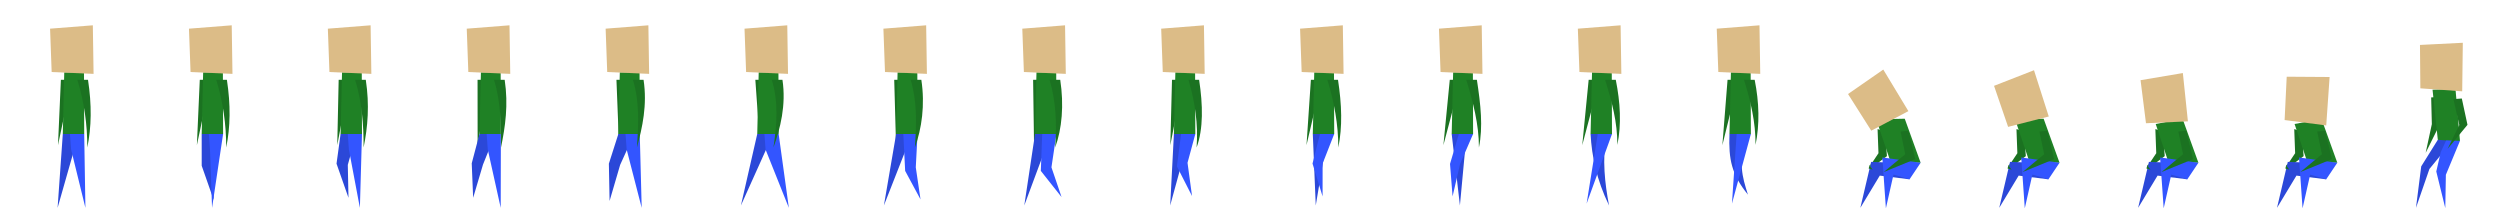 <?xml version="1.0" encoding="UTF-8" standalone="no"?>
<!-- Created with Inkscape (http://www.inkscape.org/) -->

<svg
   xmlns:dc="http://purl.org/dc/elements/1.1/"
   xmlns:cc="http://creativecommons.org/ns#"
   xmlns:rdf="http://www.w3.org/1999/02/22-rdf-syntax-ns#"
   xmlns:svg="http://www.w3.org/2000/svg"
   xmlns="http://www.w3.org/2000/svg"
   xmlns:sodipodi="http://sodipodi.sourceforge.net/DTD/sodipodi-0.dtd"
   xmlns:inkscape="http://www.inkscape.org/namespaces/inkscape"
   width="1800"
   height="150"
   viewBox="0 0 1800 150"
   version="1.1"
   id="svg5713"
   inkscape:version="0.91+devel r14527 custom"
   sodipodi:docname="boy.svg">
  <defs
     id="defs5707" />
  <sodipodi:namedview
     id="base"
     pagecolor="#ffffff"
     bordercolor="#666666"
     borderopacity="1.0"
     inkscape:pageopacity="0.0"
     inkscape:pageshadow="2"
     inkscape:zoom="0.49497474"
     inkscape:cx="842.61755"
     inkscape:cy="-33.84219"
     inkscape:document-units="px"
     inkscape:current-layer="layer1"
     showgrid="false"
     units="px"
     fit-margin-top="0"
     fit-margin-left="0"
     fit-margin-right="0"
     fit-margin-bottom="0"
     inkscape:window-width="1920"
     inkscape:window-height="1016"
     inkscape:window-x="0"
     inkscape:window-y="27"
     inkscape:window-maximized="1"
     inkscape:snap-global="false" />
  <g
     inkscape:label="Layer 1"
     inkscape:groupmode="layer"
     id="layer1"
     transform="translate(-667.243,-945.328)">
    <g
       id="g4855"
       transform="matrix(5.682,0,0,5.682,-2928.762,120.462)">
      <path
         sodipodi:nodetypes="cccccc"
         inkscape:connector-curvature="0"
         id="path4859"
         d="m 870.795,161.529 0.114,3.058 -0.98,1.467 -0.105,0.523 2.157,-1.619 -0.219,-3.139"
         style="fill:#1b7221;fill-opacity:1;fill-rule:evenodd;stroke:none;stroke-width:0.704px;stroke-linecap:butt;stroke-linejoin:miter;stroke-opacity:1" />
      <path
         sodipodi:nodetypes="cccccc"
         inkscape:connector-curvature="0"
         id="path4842"
         d="m 868.611,171.509 1.368,-5.824 3.082,0.111 1.784,2.1 -3.77,-0.472 z"
         style="fill:#2b48d8;fill-opacity:1;fill-rule:evenodd;stroke:none;stroke-width:0.529px;stroke-linecap:butt;stroke-linejoin:miter;stroke-opacity:1" />
      <path
         sodipodi:nodetypes="cccc"
         inkscape:connector-curvature="0"
         id="path4847"
         d="m 876.253,165.796 -2.014,-5.581 -3.62,0.074 1.84,5.448"
         style="fill:#1f8125;fill-opacity:1;fill-rule:evenodd;stroke:none;stroke-width:0.529px;stroke-linecap:butt;stroke-linejoin:miter;stroke-opacity:1" />
      <path
         sodipodi:nodetypes="cccccc"
         style="fill:#3355ff;fill-opacity:1;fill-rule:evenodd;stroke:none;stroke-width:0.529px;stroke-linecap:butt;stroke-linejoin:miter;stroke-opacity:1"
         d="m 871.85,171.569 -0.452,-6.442 4.854,0.669 -1.407,2.1 -2.031,-0.6 z"
         id="path4845"
         inkscape:connector-curvature="0" />
      <path
         sodipodi:nodetypes="ccccc"
         inkscape:connector-curvature="0"
         id="path4849"
         d="m 867.052,157.085 2.943,4.645 4.706,-2.475 -3.182,-5.268 z"
         style="fill:#dcbc87;fill-opacity:1;fill-rule:evenodd;stroke:none;stroke-width:0.563px;stroke-linecap:butt;stroke-linejoin:miter;stroke-opacity:1" />
      <path
         style="fill:#1b7221;fill-opacity:1;fill-rule:evenodd;stroke:none;stroke-width:0.704px;stroke-linecap:butt;stroke-linejoin:miter;stroke-opacity:1"
         d="m 873.706,161.838 0.597,2.877 -2.735,2.259 4.005,-1.639 -0.862,-3.595"
         id="path4857"
         inkscape:connector-curvature="0"
         sodipodi:nodetypes="ccccc" />
      <path
         style="fill:#1b7221;fill-opacity:1;fill-rule:evenodd;stroke:none;stroke-width:0.176px;stroke-linecap:butt;stroke-linejoin:miter;stroke-opacity:1"
         d="m 869.774,166.124 0.134,-0.131 -0.052,0.242 0.317,0.434 -0.507,-0.143 z"
         id="path6429"
         inkscape:connector-curvature="0"
         sodipodi:nodetypes="cccccc" />
    </g>
    <g
       transform="matrix(5.682,0,0,5.682,-2828.762,120.462)"
       id="g7658">
      <path
         style="fill:#1b7221;fill-opacity:1;fill-rule:evenodd;stroke:none;stroke-width:0.704px;stroke-linecap:butt;stroke-linejoin:miter;stroke-opacity:1"
         d="m 870.795,161.529 0.114,3.058 -0.98,1.467 -0.105,0.523 2.157,-1.619 -0.219,-3.139"
         id="path7644"
         inkscape:connector-curvature="0"
         sodipodi:nodetypes="cccccc" />
      <path
         style="fill:#2b48d8;fill-opacity:1;fill-rule:evenodd;stroke:none;stroke-width:0.529px;stroke-linecap:butt;stroke-linejoin:miter;stroke-opacity:1"
         d="m 868.611,171.509 1.368,-5.824 3.082,0.111 1.784,2.1 -3.77,-0.472 z"
         id="path7646"
         inkscape:connector-curvature="0"
         sodipodi:nodetypes="cccccc" />
      <path
         style="fill:#1f8125;fill-opacity:1;fill-rule:evenodd;stroke:none;stroke-width:0.529px;stroke-linecap:butt;stroke-linejoin:miter;stroke-opacity:1"
         d="m 876.253,165.796 -2.014,-5.581 -3.62,0.074 1.84,5.448"
         id="path7648"
         inkscape:connector-curvature="0"
         sodipodi:nodetypes="cccc" />
      <path
         inkscape:connector-curvature="0"
         id="path7650"
         d="m 871.85,171.569 -0.452,-6.442 4.854,0.669 -1.407,2.1 -2.031,-0.6 z"
         style="fill:#3355ff;fill-opacity:1;fill-rule:evenodd;stroke:none;stroke-width:0.529px;stroke-linecap:butt;stroke-linejoin:miter;stroke-opacity:1"
         sodipodi:nodetypes="cccccc" />
      <path
         style="fill:#dcbc87;fill-opacity:1;fill-rule:evenodd;stroke:none;stroke-width:0.563px;stroke-linecap:butt;stroke-linejoin:miter;stroke-opacity:1"
         d="m 867.953,156.048 1.784,5.201 5.152,-1.315 -1.872,-5.863 z"
         id="path7652"
         inkscape:connector-curvature="0"
         sodipodi:nodetypes="ccccc"
         inkscape:transform-center-x="2.7834837"
         inkscape:transform-center-y="-15.536959" />
      <path
         sodipodi:nodetypes="ccccc"
         inkscape:connector-curvature="0"
         id="path7654"
         d="m 873.706,161.838 0.597,2.877 -2.735,2.259 4.005,-1.639 -0.862,-3.595"
         style="fill:#1b7221;fill-opacity:1;fill-rule:evenodd;stroke:none;stroke-width:0.704px;stroke-linecap:butt;stroke-linejoin:miter;stroke-opacity:1" />
      <path
         sodipodi:nodetypes="cccccc"
         inkscape:connector-curvature="0"
         id="path7656"
         d="m 869.774,166.124 0.134,-0.131 -0.052,0.242 0.317,0.434 -0.507,-0.143 z"
         style="fill:#1b7221;fill-opacity:1;fill-rule:evenodd;stroke:none;stroke-width:0.176px;stroke-linecap:butt;stroke-linejoin:miter;stroke-opacity:1" />
    </g>
    <g
       id="g7674"
       transform="matrix(5.682,0,0,5.682,-2728.762,120.462)">
      <path
         sodipodi:nodetypes="cccccc"
         inkscape:connector-curvature="0"
         id="path7660"
         d="m 870.795,161.529 0.114,3.058 -0.98,1.467 -0.105,0.523 2.157,-1.619 -0.219,-3.139"
         style="fill:#1b7221;fill-opacity:1;fill-rule:evenodd;stroke:none;stroke-width:0.704px;stroke-linecap:butt;stroke-linejoin:miter;stroke-opacity:1" />
      <path
         style="fill:#1f8125;fill-opacity:1;fill-rule:evenodd;stroke:none;stroke-width:0.529px;stroke-linecap:butt;stroke-linejoin:miter;stroke-opacity:1"
         d="m 876.253,165.796 -2.014,-5.581 -3.4,0.671 1.62,4.851"
         id="path7680-8"
         inkscape:connector-curvature="0"
         sodipodi:nodetypes="cccc" />
      <path
         sodipodi:nodetypes="cccccc"
         inkscape:connector-curvature="0"
         id="path7662"
         d="m 868.611,171.509 1.368,-5.824 3.082,0.111 1.784,2.1 -3.77,-0.472 z"
         style="fill:#2b48d8;fill-opacity:1;fill-rule:evenodd;stroke:none;stroke-width:0.529px;stroke-linecap:butt;stroke-linejoin:miter;stroke-opacity:1" />
      <path
         sodipodi:nodetypes="cccccc"
         style="fill:#3355ff;fill-opacity:1;fill-rule:evenodd;stroke:none;stroke-width:0.529px;stroke-linecap:butt;stroke-linejoin:miter;stroke-opacity:1"
         d="m 871.85,171.569 -0.452,-6.442 4.854,0.669 -1.407,2.1 -2.031,-0.6 z"
         id="path7666"
         inkscape:connector-curvature="0" />
      <path
         inkscape:transform-center-y="-15.8295"
         inkscape:transform-center-x="-0.054224132"
         sodipodi:nodetypes="ccccc"
         inkscape:connector-curvature="0"
         id="path7668"
         d="m 868.92,155.333 0.688,5.455 5.312,-0.239 -0.64,-6.121 z"
         style="fill:#dcbc87;fill-opacity:1;fill-rule:evenodd;stroke:none;stroke-width:0.563px;stroke-linecap:butt;stroke-linejoin:miter;stroke-opacity:1" />
      <path
         style="fill:#1b7221;fill-opacity:1;fill-rule:evenodd;stroke:none;stroke-width:0.704px;stroke-linecap:butt;stroke-linejoin:miter;stroke-opacity:1"
         d="m 873.706,161.838 0.597,2.877 -2.735,2.259 4.005,-1.639 -0.862,-3.595"
         id="path7670"
         inkscape:connector-curvature="0"
         sodipodi:nodetypes="ccccc" />
      <path
         style="fill:#1b7221;fill-opacity:1;fill-rule:evenodd;stroke:none;stroke-width:0.176px;stroke-linecap:butt;stroke-linejoin:miter;stroke-opacity:1"
         d="m 869.774,166.124 0.134,-0.131 -0.052,0.242 0.317,0.434 -0.507,-0.143 z"
         id="path7672"
         inkscape:connector-curvature="0"
         sodipodi:nodetypes="cccccc" />
    </g>
    <g
       transform="matrix(5.682,0,0,5.682,-2628.762,120.462)"
       id="g7690">
      <path
         style="fill:#1b7221;fill-opacity:1;fill-rule:evenodd;stroke:none;stroke-width:0.704px;stroke-linecap:butt;stroke-linejoin:miter;stroke-opacity:1"
         d="m 870.795,161.529 0.114,3.058 -0.98,1.467 -0.105,0.523 2.157,-1.619 -0.219,-3.139"
         id="path7676"
         inkscape:connector-curvature="0"
         sodipodi:nodetypes="cccccc" />
      <path
         style="fill:#2b48d8;fill-opacity:1;fill-rule:evenodd;stroke:none;stroke-width:0.529px;stroke-linecap:butt;stroke-linejoin:miter;stroke-opacity:1"
         d="m 868.611,171.509 1.368,-5.824 3.082,0.111 1.784,2.1 -3.77,-0.472 z"
         id="path7678"
         inkscape:connector-curvature="0"
         sodipodi:nodetypes="cccccc" />
      <path
         style="fill:#1f8125;fill-opacity:1;fill-rule:evenodd;stroke:none;stroke-width:0.529px;stroke-linecap:butt;stroke-linejoin:miter;stroke-opacity:1"
         d="m 876.253,165.796 -2.014,-5.581 -3.4,0.671 1.62,4.851"
         id="path7680"
         inkscape:connector-curvature="0"
         sodipodi:nodetypes="cccc" />
      <path
         inkscape:connector-curvature="0"
         id="path7682"
         d="m 871.85,171.569 -0.452,-6.442 4.854,0.669 -1.407,2.1 -2.031,-0.6 z"
         style="fill:#3355ff;fill-opacity:1;fill-rule:evenodd;stroke:none;stroke-width:0.529px;stroke-linecap:butt;stroke-linejoin:miter;stroke-opacity:1"
         sodipodi:nodetypes="cccccc" />
      <path
         style="fill:#dcbc87;fill-opacity:1;fill-rule:evenodd;stroke:none;stroke-width:0.563px;stroke-linecap:butt;stroke-linejoin:miter;stroke-opacity:1"
         d="m 869.841,154.892 -0.266,5.492 5.273,0.684 0.429,-6.139 z"
         id="path7684"
         inkscape:connector-curvature="0"
         sodipodi:nodetypes="ccccc"
         inkscape:transform-center-x="-2.9268198"
         inkscape:transform-center-y="-13.718159" />
      <path
         sodipodi:nodetypes="ccccc"
         inkscape:connector-curvature="0"
         id="path7686"
         d="m 873.706,161.838 0.597,2.877 -2.735,2.259 4.005,-1.639 -0.862,-3.595"
         style="fill:#1b7221;fill-opacity:1;fill-rule:evenodd;stroke:none;stroke-width:0.704px;stroke-linecap:butt;stroke-linejoin:miter;stroke-opacity:1" />
      <path
         sodipodi:nodetypes="cccccc"
         inkscape:connector-curvature="0"
         id="path7688"
         d="m 869.774,166.124 0.134,-0.131 -0.052,0.242 0.317,0.434 -0.507,-0.143 z"
         style="fill:#1b7221;fill-opacity:1;fill-rule:evenodd;stroke:none;stroke-width:0.176px;stroke-linecap:butt;stroke-linejoin:miter;stroke-opacity:1" />
    </g>
    <g
       id="g7826"
       transform="translate(-399.999)">
      <path
         style="fill:#1b7221;fill-opacity:1;fill-rule:evenodd;stroke:none;stroke-width:1px;stroke-linecap:butt;stroke-linejoin:miter;stroke-opacity:1"
         d="m 1118.943,1002.776 h -7.857 l -2.09,47.072 z"
         id="path7828"
         inkscape:connector-curvature="0"
         sodipodi:nodetypes="cccc" />
      <path
         sodipodi:nodetypes="ccccc"
         inkscape:connector-curvature="0"
         id="path7805"
         d="m 1112.46,1041.797 1.049,-44.366 h 14.215 l 0.148,44.366 c -4.801,2.525 -9.938,2.525 -15.412,0 z"
         style="fill:#1f8125;fill-opacity:1;fill-rule:evenodd;stroke:none;stroke-width:0.914px;stroke-linecap:butt;stroke-linejoin:miter;stroke-opacity:1" />
      <path
         sodipodi:nodetypes="cccc"
         inkscape:connector-curvature="0"
         id="path7801"
         d="m 1108.706,1094.985 3.754,-53.188 h 11.401 z"
         style="fill:#2b48d8;fill-opacity:1;fill-rule:evenodd;stroke:none;stroke-width:0.914px;stroke-linecap:butt;stroke-linejoin:miter;stroke-opacity:1" />
      <path
         sodipodi:nodetypes="ccccc"
         style="fill:#3355ff;fill-opacity:1;fill-rule:evenodd;stroke:none;stroke-width:0.914px;stroke-linecap:butt;stroke-linejoin:miter;stroke-opacity:1"
         d="m 1128.741,1094.985 -0.87,-53.188 h -10.24 l 0.809,11.184 z"
         id="path7803"
         inkscape:connector-curvature="0" />
      <path
         inkscape:transform-center-y="-15.087864"
         inkscape:transform-center-x="-1.2907197"
         sodipodi:nodetypes="ccccc"
         inkscape:connector-curvature="0"
         id="path7684-3"
         d="m 1103.297,965.971 1.143,31.221 30.182,1.325 -0.537,-34.966 z"
         style="fill:#dcbc87;fill-opacity:1;fill-rule:evenodd;stroke:none;stroke-width:3.2px;stroke-linecap:butt;stroke-linejoin:miter;stroke-opacity:1" />
      <path
         inkscape:connector-curvature="0"
         id="path7830"
         d="m 1122.928,1002.776 h 7.679 c 2.762,18.146 2.538,33.852 -0.501,48.763 0.042,-16.521 -2.287,-32.91 -7.178,-48.763 z"
         style="fill:#1b7221;fill-opacity:1;fill-rule:evenodd;stroke:none;stroke-width:1px;stroke-linecap:butt;stroke-linejoin:miter;stroke-opacity:1"
         sodipodi:nodetypes="cccc" />
    </g>
    <g
       id="g7855"
       transform="translate(1300)">
      <path
         style="fill:#1b7221;fill-opacity:1;fill-rule:evenodd;stroke:none;stroke-width:1px;stroke-linecap:butt;stroke-linejoin:miter;stroke-opacity:1"
         d="m 1123.747,1015.038 -6.058,0.446 0.485,19.228 -4.457,20.662 10.357,-20.843 z"
         id="path7872"
         inkscape:connector-curvature="0" />
      <path
         sodipodi:nodetypes="cccccc"
         inkscape:connector-curvature="0"
         id="path7850"
         d="m 1138.427,1046.737 -3.243,-37.467 -16.512,0.631 3.8,36.067 6.372,2.541 z"
         style="fill:#1f8125;fill-opacity:1;fill-rule:evenodd;stroke:none;stroke-width:1px;stroke-linecap:butt;stroke-linejoin:miter;stroke-opacity:1" />
      <path
         sodipodi:nodetypes="cccccc"
         inkscape:connector-curvature="0"
         id="path7846"
         d="m 1106.742,1094.985 3.781,-29.866 11.949,-19.149 10.424,0.898 -16.472,20.128 z"
         style="fill:#2b48d8;fill-opacity:1;fill-rule:evenodd;stroke:none;stroke-width:1px;stroke-linecap:butt;stroke-linejoin:miter;stroke-opacity:1" />
      <path
         sodipodi:nodetypes="ccccccc"
         inkscape:connector-curvature="0"
         id="path7848"
         d="m 1138.427,1046.737 -10.157,24.424 -0.418,24.011 -6.488,-26.372 3.226,-13.954 3.869,-8.41 z"
         style="fill:#3355ff;fill-opacity:1;fill-rule:evenodd;stroke:none;stroke-width:1px;stroke-linecap:butt;stroke-linejoin:miter;stroke-opacity:1" />
      <path
         style="fill:#dcbc87;fill-opacity:1;fill-rule:evenodd;stroke:none;stroke-width:3.2px;stroke-linecap:butt;stroke-linejoin:miter;stroke-opacity:1"
         d="m 1109.627,977.68 0.269,31.241 30.133,2.169 0.442,-34.967 z"
         id="path7684-36"
         inkscape:connector-curvature="0"
         sodipodi:nodetypes="ccccc"
         inkscape:transform-center-x="-1.8996697"
         inkscape:transform-center-y="-14.614874" />
      <path
         inkscape:connector-curvature="0"
         id="path7874"
         d="m 1139.751,1016.25 -6.058,0.446 4.235,18.692 -8.385,17.09 14.286,-17.271 z"
         style="fill:#1b7221;fill-opacity:1;fill-rule:evenodd;stroke:none;stroke-width:1px;stroke-linecap:butt;stroke-linejoin:miter;stroke-opacity:1"
         sodipodi:nodetypes="cccccc" />
    </g>
    <g
       transform="translate(-299.999)"
       id="g7888">
      <path
         style="fill:#1b7221;fill-opacity:1;fill-rule:evenodd;stroke:none;stroke-width:1px;stroke-linecap:butt;stroke-linejoin:miter;stroke-opacity:1"
         d="m 1118.942,1002.776 h -7.857 l -2.09,47.072 z"
         id="path7828-0"
         inkscape:connector-curvature="0"
         sodipodi:nodetypes="cccc" />
      <path
         style="fill:#1f8125;fill-opacity:1;fill-rule:evenodd;stroke:none;stroke-width:0.914px;stroke-linecap:butt;stroke-linejoin:miter;stroke-opacity:1"
         d="m 1112.46,1041.797 1.049,-44.366 h 14.215 l 0.148,44.366 c -4.692,1.781 -9.403,3.485 -15.412,0 z"
         id="path7882"
         inkscape:connector-curvature="0"
         sodipodi:nodetypes="ccccc" />
      <path
         style="fill:#2b48d8;fill-opacity:1;fill-rule:evenodd;stroke:none;stroke-width:0.914px;stroke-linecap:butt;stroke-linejoin:miter;stroke-opacity:1"
         d="m 1121.086,1089.251 -8.614,-24.575 -0.012,-22.879 h 11.401 l -3.273,23.75 z"
         id="path7876"
         inkscape:connector-curvature="0"
         sodipodi:nodetypes="cccccc" />
      <path
         inkscape:connector-curvature="0"
         id="path7878"
         d="m 1119.922,1094.985 7.949,-53.188 h -10.24 l 0.809,11.184 z"
         style="fill:#3355ff;fill-opacity:1;fill-rule:evenodd;stroke:none;stroke-width:0.914px;stroke-linecap:butt;stroke-linejoin:miter;stroke-opacity:1"
         sodipodi:nodetypes="ccccc" />
      <path
         style="fill:#dcbc87;fill-opacity:1;fill-rule:evenodd;stroke:none;stroke-width:3.2px;stroke-linecap:butt;stroke-linejoin:miter;stroke-opacity:1"
         d="m 1103.297,965.971 1.143,31.221 30.182,1.325 -0.537,-34.966 z"
         id="path7884"
         inkscape:connector-curvature="0"
         sodipodi:nodetypes="ccccc"
         inkscape:transform-center-x="-1.2907197"
         inkscape:transform-center-y="-15.087864" />
      <path
         inkscape:connector-curvature="0"
         id="path7830-2"
         d="m 1122.928,1002.776 h 7.679 c 2.762,18.146 2.538,33.852 -0.501,48.763 0.042,-16.521 -2.287,-32.91 -7.178,-48.763 z"
         style="fill:#1b7221;fill-opacity:1;fill-rule:evenodd;stroke:none;stroke-width:1px;stroke-linecap:butt;stroke-linejoin:miter;stroke-opacity:1"
         sodipodi:nodetypes="cccc" />
    </g>
    <g
       id="g7902"
       transform="translate(100)">
      <path
         style="fill:#1b7221;fill-opacity:1;fill-rule:evenodd;stroke:none;stroke-width:1px;stroke-linecap:butt;stroke-linejoin:miter;stroke-opacity:1"
         d="m 1118.943,1002.776 h -7.857 l 3.353,47.072 z"
         id="path7894"
         inkscape:connector-curvature="0"
         sodipodi:nodetypes="cccc" />
      <path
         sodipodi:nodetypes="ccccc"
         inkscape:connector-curvature="0"
         id="path7896"
         d="m 1112.46,1041.797 1.049,-44.366 h 14.215 l 0.148,44.366 c -4.969,1.091 -9.801,3.076 -15.412,0 z"
         style="fill:#1f8125;fill-opacity:1;fill-rule:evenodd;stroke:none;stroke-width:0.914px;stroke-linecap:butt;stroke-linejoin:miter;stroke-opacity:1" />
      <path
         sodipodi:nodetypes="cccc"
         inkscape:connector-curvature="0"
         id="path7890"
         d="m 1100.7,1093.283 11.76,-51.486 h 11.401 z"
         style="fill:#2b48d8;fill-opacity:1;fill-rule:evenodd;stroke:none;stroke-width:0.914px;stroke-linecap:butt;stroke-linejoin:miter;stroke-opacity:1" />
      <path
         sodipodi:nodetypes="ccccc"
         style="fill:#3355ff;fill-opacity:1;fill-rule:evenodd;stroke:none;stroke-width:0.914px;stroke-linecap:butt;stroke-linejoin:miter;stroke-opacity:1"
         d="m 1135.221,1094.985 -7.349,-53.188 h -10.24 l 0.809,11.184 z"
         id="path7892"
         inkscape:connector-curvature="0" />
      <path
         inkscape:transform-center-y="-15.087864"
         inkscape:transform-center-x="-1.2907197"
         sodipodi:nodetypes="ccccc"
         inkscape:connector-curvature="0"
         id="path7898"
         d="m 1103.297,965.971 1.143,31.221 30.182,1.325 -0.537,-34.966 z"
         style="fill:#dcbc87;fill-opacity:1;fill-rule:evenodd;stroke:none;stroke-width:3.2px;stroke-linecap:butt;stroke-linejoin:miter;stroke-opacity:1" />
      <path
         inkscape:connector-curvature="0"
         id="path7900"
         d="m 1122.928,1002.776 h 7.679 c 2.762,18.146 -1.565,35.241 -6.498,48.763 2.49,-16.332 3.71,-32.91 -1.181,-48.763 z"
         style="fill:#1b7221;fill-opacity:1;fill-rule:evenodd;stroke:none;stroke-width:1px;stroke-linecap:butt;stroke-linejoin:miter;stroke-opacity:1"
         sodipodi:nodetypes="cccc" />
    </g>
    <g
       transform="translate(499.999)"
       id="g7916">
      <path
         style="fill:#1b7221;fill-opacity:1;fill-rule:evenodd;stroke:none;stroke-width:1px;stroke-linecap:butt;stroke-linejoin:miter;stroke-opacity:1"
         d="m 1118.942,1002.776 h -7.857 l -3.162,47.072 z"
         id="path7828-3"
         inkscape:connector-curvature="0"
         sodipodi:nodetypes="cccc" />
      <path
         style="fill:#1f8125;fill-opacity:1;fill-rule:evenodd;stroke:none;stroke-width:0.914px;stroke-linecap:butt;stroke-linejoin:miter;stroke-opacity:1"
         d="m 1112.46,1041.797 1.049,-44.366 h 14.215 l 0.148,44.366 c -5.095,2.239 -10.213,3.216 -15.412,0 z"
         id="path7910"
         inkscape:connector-curvature="0"
         sodipodi:nodetypes="ccccc" />
      <path
         style="fill:#2b48d8;fill-opacity:1;fill-rule:evenodd;stroke:none;stroke-width:0.914px;stroke-linecap:butt;stroke-linejoin:miter;stroke-opacity:1"
         d="m 1114.59,1093.283 -2.13,-51.486 h 10.723 z"
         id="path7906"
         inkscape:connector-curvature="0"
         sodipodi:nodetypes="cccc" />
      <path
         inkscape:connector-curvature="0"
         id="path7908"
         d="m 1119.501,1086.746 0.028,-23.653 8.342,-21.296 h -10.24 l -5.365,21.296 z"
         style="fill:#3355ff;fill-opacity:1;fill-rule:evenodd;stroke:none;stroke-width:0.914px;stroke-linecap:butt;stroke-linejoin:miter;stroke-opacity:1"
         sodipodi:nodetypes="cccccc" />
      <path
         style="fill:#dcbc87;fill-opacity:1;fill-rule:evenodd;stroke:none;stroke-width:3.2px;stroke-linecap:butt;stroke-linejoin:miter;stroke-opacity:1"
         d="m 1103.297,965.971 1.143,31.221 30.182,1.325 -0.537,-34.966 z"
         id="path7912"
         inkscape:connector-curvature="0"
         sodipodi:nodetypes="ccccc"
         inkscape:transform-center-x="-1.2907197"
         inkscape:transform-center-y="-15.087864" />
      <path
         inkscape:connector-curvature="0"
         id="path7830-5"
         d="m 1122.928,1002.776 h 7.679 c 2.762,18.146 3.253,33.852 0.213,48.763 0.042,-16.521 -3.002,-32.91 -7.892,-48.763 z"
         style="fill:#1b7221;fill-opacity:1;fill-rule:evenodd;stroke:none;stroke-width:1px;stroke-linecap:butt;stroke-linejoin:miter;stroke-opacity:1"
         sodipodi:nodetypes="cccc" />
    </g>
    <g
       id="g7974"
       transform="translate(699.998)">
      <path
         sodipodi:nodetypes="cccc"
         inkscape:connector-curvature="0"
         id="path7962"
         d="m 1118.942,1002.776 h -7.857 l -4.616,47.072 z"
         style="fill:#1b7221;fill-opacity:1;fill-rule:evenodd;stroke:none;stroke-width:1px;stroke-linecap:butt;stroke-linejoin:miter;stroke-opacity:1" />
      <path
         sodipodi:nodetypes="ccccc"
         inkscape:connector-curvature="0"
         id="path7968"
         d="m 1112.46,1041.797 1.049,-44.366 h 14.215 l 0.148,44.366 c -5.4,2.166 -10.556,2.319 -15.412,0 z"
         style="fill:#1f8125;fill-opacity:1;fill-rule:evenodd;stroke:none;stroke-width:0.914px;stroke-linecap:butt;stroke-linejoin:miter;stroke-opacity:1" />
      <path
         sodipodi:nodetypes="cccc"
         inkscape:connector-curvature="0"
         id="path7964"
         d="m 1125.75,1093.283 c -8.921,-18.483 -12.442,-35.377 -13.29,-51.486 h 11.401 c -3.105,18.886 -1.133,35.428 1.889,51.486 z"
         style="fill:#2b48d8;fill-opacity:1;fill-rule:evenodd;stroke:none;stroke-width:0.914px;stroke-linecap:butt;stroke-linejoin:miter;stroke-opacity:1" />
      <path
         sodipodi:nodetypes="cccc"
         style="fill:#3355ff;fill-opacity:1;fill-rule:evenodd;stroke:none;stroke-width:0.914px;stroke-linecap:butt;stroke-linejoin:miter;stroke-opacity:1"
         d="m 1109.607,1091.93 18.265,-50.133 h -10.24 z"
         id="path7966"
         inkscape:connector-curvature="0" />
      <path
         inkscape:transform-center-y="-15.087864"
         inkscape:transform-center-x="-1.2907197"
         sodipodi:nodetypes="ccccc"
         inkscape:connector-curvature="0"
         id="path7970"
         d="m 1103.297,965.971 1.143,31.221 30.182,1.325 -0.537,-34.966 z"
         style="fill:#dcbc87;fill-opacity:1;fill-rule:evenodd;stroke:none;stroke-width:3.2px;stroke-linecap:butt;stroke-linejoin:miter;stroke-opacity:1" />
      <path
         sodipodi:nodetypes="cccc"
         style="fill:#1b7221;fill-opacity:1;fill-rule:evenodd;stroke:none;stroke-width:1px;stroke-linecap:butt;stroke-linejoin:miter;stroke-opacity:1"
         d="m 1122.928,1002.776 h 7.679 c 3.267,16.378 4.177,31.961 1.137,46.872 0.042,-16.521 -3.926,-31.019 -8.816,-46.872 z"
         id="path7972"
         inkscape:connector-curvature="0" />
    </g>
    <g
       id="g7988"
       transform="translate(-99.999)">
      <path
         sodipodi:nodetypes="cccc"
         inkscape:connector-curvature="0"
         id="path7976"
         d="m 1118.942,1002.776 h -7.857 l 0.053,47.072 z"
         style="fill:#1b7221;fill-opacity:1;fill-rule:evenodd;stroke:none;stroke-width:1px;stroke-linecap:butt;stroke-linejoin:miter;stroke-opacity:1" />
      <path
         sodipodi:nodetypes="ccccc"
         inkscape:connector-curvature="0"
         id="path7982"
         d="m 1112.46,1041.797 1.049,-44.366 h 14.215 l 0.148,44.366 c -5.137,2.489 -10.274,3.215 -15.412,0 z"
         style="fill:#1f8125;fill-opacity:1;fill-rule:evenodd;stroke:none;stroke-width:0.914px;stroke-linecap:butt;stroke-linejoin:miter;stroke-opacity:1" />
      <path
         sodipodi:nodetypes="cccccc"
         inkscape:connector-curvature="0"
         id="path7978"
         d="m 1107.909,1087.752 -1.021,-24.828 5.572,-21.127 h 11.401 l -8.857,21.999 z"
         style="fill:#2b48d8;fill-opacity:1;fill-rule:evenodd;stroke:none;stroke-width:0.914px;stroke-linecap:butt;stroke-linejoin:miter;stroke-opacity:1" />
      <path
         sodipodi:nodetypes="ccccc"
         style="fill:#3355ff;fill-opacity:1;fill-rule:evenodd;stroke:none;stroke-width:0.914px;stroke-linecap:butt;stroke-linejoin:miter;stroke-opacity:1"
         d="m 1127.753,1094.985 0.119,-53.188 h -10.24 l 0.809,11.184 z"
         id="path7980"
         inkscape:connector-curvature="0" />
      <path
         inkscape:transform-center-y="-15.087864"
         inkscape:transform-center-x="-1.2907197"
         sodipodi:nodetypes="ccccc"
         inkscape:connector-curvature="0"
         id="path7984"
         d="m 1103.297,965.971 1.143,31.221 30.182,1.325 -0.537,-34.966 z"
         style="fill:#dcbc87;fill-opacity:1;fill-rule:evenodd;stroke:none;stroke-width:3.2px;stroke-linecap:butt;stroke-linejoin:miter;stroke-opacity:1" />
      <path
         sodipodi:nodetypes="cccc"
         style="fill:#1b7221;fill-opacity:1;fill-rule:evenodd;stroke:none;stroke-width:1px;stroke-linecap:butt;stroke-linejoin:miter;stroke-opacity:1"
         d="m 1122.928,1002.776 h 7.679 c 2.762,18.146 0.396,33.852 -2.644,48.763 0.042,-16.521 -0.144,-32.91 -5.035,-48.763 z"
         id="path7986"
         inkscape:connector-curvature="0" />
    </g>
    <g
       transform="translate(300)"
       id="g8002">
      <path
         sodipodi:nodetypes="cccc"
         inkscape:connector-curvature="0"
         id="path7990"
         d="m 1118.943,1002.776 h -7.857 l 0.674,47.072 z"
         style="fill:#1b7221;fill-opacity:1;fill-rule:evenodd;stroke:none;stroke-width:1px;stroke-linecap:butt;stroke-linejoin:miter;stroke-opacity:1" />
      <path
         style="fill:#1f8125;fill-opacity:1;fill-rule:evenodd;stroke:none;stroke-width:0.914px;stroke-linecap:butt;stroke-linejoin:miter;stroke-opacity:1"
         d="m 1112.46,1041.797 1.049,-44.366 h 14.215 l 0.148,44.366 c -4.467,2.513 -9.598,2.537 -15.412,0 z"
         id="path7996"
         inkscape:connector-curvature="0"
         sodipodi:nodetypes="ccccc" />
      <path
         style="fill:#2b48d8;fill-opacity:1;fill-rule:evenodd;stroke:none;stroke-width:0.914px;stroke-linecap:butt;stroke-linejoin:miter;stroke-opacity:1"
         d="m 1104.725,1093.283 7.735,-51.486 h 11.401 z"
         id="path7992"
         inkscape:connector-curvature="0"
         sodipodi:nodetypes="cccc" />
      <path
         inkscape:connector-curvature="0"
         id="path7994"
         d="m 1131.567,1087.228 -7.282,-21.422 3.587,-24.009 h -10.24 l -1,26.578 z"
         style="fill:#3355ff;fill-opacity:1;fill-rule:evenodd;stroke:none;stroke-width:0.914px;stroke-linecap:butt;stroke-linejoin:miter;stroke-opacity:1"
         sodipodi:nodetypes="cccccc" />
      <path
         style="fill:#dcbc87;fill-opacity:1;fill-rule:evenodd;stroke:none;stroke-width:3.2px;stroke-linecap:butt;stroke-linejoin:miter;stroke-opacity:1"
         d="m 1103.297,965.971 1.143,31.221 30.182,1.325 -0.537,-34.966 z"
         id="path7998"
         inkscape:connector-curvature="0"
         sodipodi:nodetypes="ccccc"
         inkscape:transform-center-x="-1.2907197"
         inkscape:transform-center-y="-15.087864" />
      <path
         sodipodi:nodetypes="cccc"
         style="fill:#1b7221;fill-opacity:1;fill-rule:evenodd;stroke:none;stroke-width:1px;stroke-linecap:butt;stroke-linejoin:miter;stroke-opacity:1"
         d="m 1122.928,1002.776 h 7.679 c 2.762,18.146 1.292,35.241 -3.641,48.763 1.236,-16.924 0.631,-33.023 -4.038,-48.763 z"
         id="path8000"
         inkscape:connector-curvature="0" />
    </g>
    <g
       id="g8016"
       transform="translate(-199.999)">
      <path
         sodipodi:nodetypes="cccc"
         inkscape:connector-curvature="0"
         id="path8004"
         d="m 1118.942,1002.776 h -7.857 l -1.019,47.072 z"
         style="fill:#1b7221;fill-opacity:1;fill-rule:evenodd;stroke:none;stroke-width:1px;stroke-linecap:butt;stroke-linejoin:miter;stroke-opacity:1" />
      <path
         sodipodi:nodetypes="ccccc"
         inkscape:connector-curvature="0"
         id="path8006"
         d="m 1112.46,1041.797 1.049,-44.366 h 14.215 l 0.148,44.366 c -4.692,1.781 -9.403,3.485 -15.412,0 z"
         style="fill:#1f8125;fill-opacity:1;fill-rule:evenodd;stroke:none;stroke-width:0.914px;stroke-linecap:butt;stroke-linejoin:miter;stroke-opacity:1" />
      <path
         sodipodi:nodetypes="cccccc"
         inkscape:connector-curvature="0"
         id="path8008"
         d="m 1118.154,1087.752 -8.614,-24.575 2.921,-21.38 h 11.401 l -6.205,22.251 z"
         style="fill:#2b48d8;fill-opacity:1;fill-rule:evenodd;stroke:none;stroke-width:0.914px;stroke-linecap:butt;stroke-linejoin:miter;stroke-opacity:1" />
      <path
         sodipodi:nodetypes="ccccc"
         style="fill:#3355ff;fill-opacity:1;fill-rule:evenodd;stroke:none;stroke-width:0.914px;stroke-linecap:butt;stroke-linejoin:miter;stroke-opacity:1"
         d="m 1126.364,1094.985 1.508,-53.188 h -10.24 l 0.809,11.184 z"
         id="path8010"
         inkscape:connector-curvature="0" />
      <path
         inkscape:transform-center-y="-15.087864"
         inkscape:transform-center-x="-1.2907197"
         sodipodi:nodetypes="ccccc"
         inkscape:connector-curvature="0"
         id="path8012"
         d="m 1103.297,965.971 1.143,31.221 30.182,1.325 -0.537,-34.966 z"
         style="fill:#dcbc87;fill-opacity:1;fill-rule:evenodd;stroke:none;stroke-width:3.2px;stroke-linecap:butt;stroke-linejoin:miter;stroke-opacity:1" />
      <path
         sodipodi:nodetypes="cccc"
         style="fill:#1b7221;fill-opacity:1;fill-rule:evenodd;stroke:none;stroke-width:1px;stroke-linecap:butt;stroke-linejoin:miter;stroke-opacity:1"
         d="m 1122.928,1002.776 h 7.679 c 2.762,18.146 1.467,33.852 -1.572,48.763 0.042,-16.521 -1.216,-32.91 -6.106,-48.763 z"
         id="path8014"
         inkscape:connector-curvature="0" />
    </g>
    <g
       transform="translate(9.7e-4)"
       id="g8030">
      <path
         style="fill:#1b7221;fill-opacity:1;fill-rule:evenodd;stroke:none;stroke-width:1px;stroke-linecap:butt;stroke-linejoin:miter;stroke-opacity:1"
         d="m 1118.942,1002.776 h -7.857 l 1.839,46.715 z"
         id="path8018"
         inkscape:connector-curvature="0"
         sodipodi:nodetypes="cccc" />
      <path
         style="fill:#1f8125;fill-opacity:1;fill-rule:evenodd;stroke:none;stroke-width:0.914px;stroke-linecap:butt;stroke-linejoin:miter;stroke-opacity:1"
         d="m 1112.46,1041.797 1.049,-44.366 h 14.215 l 0.148,44.366 c -5.137,2.489 -10.274,3.215 -15.412,0 z"
         id="path8020"
         inkscape:connector-curvature="0"
         sodipodi:nodetypes="ccccc" />
      <path
         style="fill:#2b48d8;fill-opacity:1;fill-rule:evenodd;stroke:none;stroke-width:0.914px;stroke-linecap:butt;stroke-linejoin:miter;stroke-opacity:1"
         d="m 1106.141,1090.025 -0.516,-26.848 6.835,-21.38 h 11.401 l -10.119,22.251 z"
         id="path8022"
         inkscape:connector-curvature="0"
         sodipodi:nodetypes="cccccc" />
      <path
         inkscape:connector-curvature="0"
         id="path8024"
         d="m 1129.268,1094.985 -1.397,-53.188 h -10.24 l 0.809,11.184 z"
         style="fill:#3355ff;fill-opacity:1;fill-rule:evenodd;stroke:none;stroke-width:0.914px;stroke-linecap:butt;stroke-linejoin:miter;stroke-opacity:1"
         sodipodi:nodetypes="ccccc" />
      <path
         style="fill:#dcbc87;fill-opacity:1;fill-rule:evenodd;stroke:none;stroke-width:3.2px;stroke-linecap:butt;stroke-linejoin:miter;stroke-opacity:1"
         d="m 1103.297,965.971 1.143,31.221 30.182,1.325 -0.537,-34.966 z"
         id="path8026"
         inkscape:connector-curvature="0"
         sodipodi:nodetypes="ccccc"
         inkscape:transform-center-x="-1.2907197"
         inkscape:transform-center-y="-15.087864" />
      <path
         inkscape:connector-curvature="0"
         id="path8028"
         d="m 1122.928,1002.776 h 7.679 c 2.762,18.146 -0.855,34.388 -4.787,48.763 1.13,-16.483 1.998,-32.91 -2.892,-48.763 z"
         style="fill:#1b7221;fill-opacity:1;fill-rule:evenodd;stroke:none;stroke-width:1px;stroke-linecap:butt;stroke-linejoin:miter;stroke-opacity:1"
         sodipodi:nodetypes="cccc" />
    </g>
    <g
       id="g8044"
       transform="translate(200)">
      <path
         style="fill:#1b7221;fill-opacity:1;fill-rule:evenodd;stroke:none;stroke-width:1px;stroke-linecap:butt;stroke-linejoin:miter;stroke-opacity:1"
         d="m 1118.943,1002.776 h -7.857 l 1.306,47.072 z"
         id="path8032"
         inkscape:connector-curvature="0"
         sodipodi:nodetypes="cccc" />
      <path
         sodipodi:nodetypes="ccccc"
         inkscape:connector-curvature="0"
         id="path8034"
         d="m 1112.46,1041.797 1.049,-44.366 h 14.215 l 0.148,44.366 c -4.467,2.513 -9.598,2.537 -15.412,0 z"
         style="fill:#1f8125;fill-opacity:1;fill-rule:evenodd;stroke:none;stroke-width:0.914px;stroke-linecap:butt;stroke-linejoin:miter;stroke-opacity:1" />
      <path
         sodipodi:nodetypes="cccc"
         inkscape:connector-curvature="0"
         id="path8036"
         d="m 1103.654,1093.283 8.806,-51.486 h 11.401 z"
         style="fill:#2b48d8;fill-opacity:1;fill-rule:evenodd;stroke:none;stroke-width:0.914px;stroke-linecap:butt;stroke-linejoin:miter;stroke-opacity:1" />
      <path
         sodipodi:nodetypes="cccccc"
         style="fill:#3355ff;fill-opacity:1;fill-rule:evenodd;stroke:none;stroke-width:0.914px;stroke-linecap:butt;stroke-linejoin:miter;stroke-opacity:1"
         d="m 1130.014,1088.898 -3.407,-23.092 1.266,-24.009 h -10.24 l 1.322,26.578 z"
         id="path8038"
         inkscape:connector-curvature="0" />
      <path
         inkscape:transform-center-y="-15.087864"
         inkscape:transform-center-x="-1.2907197"
         sodipodi:nodetypes="ccccc"
         inkscape:connector-curvature="0"
         id="path8040"
         d="m 1103.297,965.971 1.143,31.221 30.182,1.325 -0.537,-34.966 z"
         style="fill:#dcbc87;fill-opacity:1;fill-rule:evenodd;stroke:none;stroke-width:3.2px;stroke-linecap:butt;stroke-linejoin:miter;stroke-opacity:1" />
      <path
         inkscape:connector-curvature="0"
         id="path8042"
         d="m 1122.928,1002.776 h 7.679 c 2.762,18.146 0.282,35.241 -4.651,48.763 1.236,-16.924 1.641,-33.023 -3.027,-48.763 z"
         style="fill:#1b7221;fill-opacity:1;fill-rule:evenodd;stroke:none;stroke-width:1px;stroke-linecap:butt;stroke-linejoin:miter;stroke-opacity:1"
         sodipodi:nodetypes="cccc" />
    </g>
    <g
       id="g8058"
       transform="translate(400)">
      <path
         style="fill:#1b7221;fill-opacity:1;fill-rule:evenodd;stroke:none;stroke-width:1px;stroke-linecap:butt;stroke-linejoin:miter;stroke-opacity:1"
         d="m 1118.943,1002.776 h -7.857 l -1.207,47.072 z"
         id="path8046"
         inkscape:connector-curvature="0"
         sodipodi:nodetypes="cccc" />
      <path
         sodipodi:nodetypes="ccccc"
         inkscape:connector-curvature="0"
         id="path8048"
         d="m 1112.46,1041.797 1.049,-44.366 h 14.215 l 0.148,44.366 c -4.467,2.513 -9.598,2.537 -15.412,0 z"
         style="fill:#1f8125;fill-opacity:1;fill-rule:evenodd;stroke:none;stroke-width:0.914px;stroke-linecap:butt;stroke-linejoin:miter;stroke-opacity:1" />
      <path
         sodipodi:nodetypes="cccc"
         inkscape:connector-curvature="0"
         id="path8050"
         d="m 1109.776,1093.283 2.684,-51.486 h 11.401 z"
         style="fill:#2b48d8;fill-opacity:1;fill-rule:evenodd;stroke:none;stroke-width:0.914px;stroke-linecap:butt;stroke-linejoin:miter;stroke-opacity:1" />
      <path
         sodipodi:nodetypes="cccccc"
         style="fill:#3355ff;fill-opacity:1;fill-rule:evenodd;stroke:none;stroke-width:0.914px;stroke-linecap:butt;stroke-linejoin:miter;stroke-opacity:1"
         d="m 1125.506,1086.47 -3.242,-23.947 5.607,-20.726 h -10.24 l -3.02,23.295 z"
         id="path8052"
         inkscape:connector-curvature="0" />
      <path
         inkscape:transform-center-y="-15.087864"
         inkscape:transform-center-x="-1.2907197"
         sodipodi:nodetypes="ccccc"
         inkscape:connector-curvature="0"
         id="path8054"
         d="m 1103.297,965.971 1.143,31.221 30.182,1.325 -0.537,-34.966 z"
         style="fill:#dcbc87;fill-opacity:1;fill-rule:evenodd;stroke:none;stroke-width:3.2px;stroke-linecap:butt;stroke-linejoin:miter;stroke-opacity:1" />
      <path
         inkscape:connector-curvature="0"
         id="path8056"
         d="m 1122.928,1002.776 h 7.679 c 2.762,18.146 3.121,35.241 -1.812,48.763 1.236,-16.924 -1.198,-33.023 -5.867,-48.763 z"
         style="fill:#1b7221;fill-opacity:1;fill-rule:evenodd;stroke:none;stroke-width:1px;stroke-linecap:butt;stroke-linejoin:miter;stroke-opacity:1"
         sodipodi:nodetypes="cccc" />
    </g>
    <g
       id="g8072"
       transform="translate(599.999)">
      <path
         sodipodi:nodetypes="cccc"
         inkscape:connector-curvature="0"
         id="path8060"
         d="m 1118.942,1002.776 h -7.857 l -4.59,47.072 z"
         style="fill:#1b7221;fill-opacity:1;fill-rule:evenodd;stroke:none;stroke-width:1px;stroke-linecap:butt;stroke-linejoin:miter;stroke-opacity:1" />
      <path
         sodipodi:nodetypes="ccccc"
         inkscape:connector-curvature="0"
         id="path8062"
         d="m 1112.46,1041.797 1.049,-44.366 h 14.215 l 0.148,44.366 c -5.095,2.239 -10.213,3.216 -15.412,0 z"
         style="fill:#1f8125;fill-opacity:1;fill-rule:evenodd;stroke:none;stroke-width:0.914px;stroke-linecap:butt;stroke-linejoin:miter;stroke-opacity:1" />
      <path
         sodipodi:nodetypes="cccc"
         inkscape:connector-curvature="0"
         id="path8064"
         d="m 1118.378,1093.283 -5.918,-51.486 h 10.723 z"
         style="fill:#2b48d8;fill-opacity:1;fill-rule:evenodd;stroke:none;stroke-width:0.914px;stroke-linecap:butt;stroke-linejoin:miter;stroke-opacity:1" />
      <path
         sodipodi:nodetypes="cccccc"
         style="fill:#3355ff;fill-opacity:1;fill-rule:evenodd;stroke:none;stroke-width:0.914px;stroke-linecap:butt;stroke-linejoin:miter;stroke-opacity:1"
         d="m 1113.097,1086.746 5.421,-23.401 9.353,-21.549 h -10.24 l -6.376,21.549 z"
         id="path8066"
         inkscape:connector-curvature="0" />
      <path
         inkscape:transform-center-y="-15.087864"
         inkscape:transform-center-x="-1.2907197"
         sodipodi:nodetypes="ccccc"
         inkscape:connector-curvature="0"
         id="path8068"
         d="m 1103.297,965.971 1.143,31.221 30.182,1.325 -0.537,-34.966 z"
         style="fill:#dcbc87;fill-opacity:1;fill-rule:evenodd;stroke:none;stroke-width:3.2px;stroke-linecap:butt;stroke-linejoin:miter;stroke-opacity:1" />
      <path
         sodipodi:nodetypes="ccccc"
         style="fill:#1b7221;fill-opacity:1;fill-rule:evenodd;stroke:none;stroke-width:1px;stroke-linecap:butt;stroke-linejoin:miter;stroke-opacity:1"
         d="m 1122.928,1002.776 h 7.679 c 2.762,18.146 4.503,33.852 1.464,48.763 0.042,-16.521 -4.252,-32.91 -9.142,-48.763 z"
         id="path8070"
         inkscape:connector-curvature="0" />
    </g>
    <g
       transform="translate(799.998)"
       id="g8086">
      <path
         sodipodi:nodetypes="cccc"
         inkscape:connector-curvature="0"
         id="path7962-7"
         d="m 1118.942,1002.776 h -7.857 l -3.732,47.072 z"
         style="fill:#1b7221;fill-opacity:1;fill-rule:evenodd;stroke:none;stroke-width:1px;stroke-linecap:butt;stroke-linejoin:miter;stroke-opacity:1" />
      <path
         style="fill:#1f8125;fill-opacity:1;fill-rule:evenodd;stroke:none;stroke-width:0.914px;stroke-linecap:butt;stroke-linejoin:miter;stroke-opacity:1"
         d="m 1112.46,1041.797 1.049,-44.366 h 14.215 l 0.148,44.366 c -5.4,2.166 -10.556,2.319 -15.412,0 z"
         id="path8076"
         inkscape:connector-curvature="0"
         sodipodi:nodetypes="ccccc" />
      <path
         sodipodi:nodetypes="cccc"
         style="fill:#1b7221;fill-opacity:1;fill-rule:evenodd;stroke:none;stroke-width:1px;stroke-linecap:butt;stroke-linejoin:miter;stroke-opacity:1"
         d="m 1122.928,1002.776 h 7.679 c 3.267,16.378 3.672,31.961 0.632,46.872 0.042,-16.521 -3.421,-31.019 -8.311,-46.872 z"
         id="path7972-6"
         inkscape:connector-curvature="0" />
      <path
         style="fill:#2b48d8;fill-opacity:1;fill-rule:evenodd;stroke:none;stroke-width:0.914px;stroke-linecap:butt;stroke-linejoin:miter;stroke-opacity:1"
         d="m 1125.75,1085.477 c -11.691,-14.465 -14.005,-25.305 -13.29,-43.68 h 11.401 c -4.733,21.792 -2.462,29.996 1.889,43.68 z"
         id="path8078"
         inkscape:connector-curvature="0"
         sodipodi:nodetypes="cccc" />
      <path
         inkscape:connector-curvature="0"
         id="path8080"
         d="m 1114.25,1091.93 13.622,-50.133 h -10.24 z"
         style="fill:#3355ff;fill-opacity:1;fill-rule:evenodd;stroke:none;stroke-width:0.914px;stroke-linecap:butt;stroke-linejoin:miter;stroke-opacity:1"
         sodipodi:nodetypes="cccc" />
      <path
         style="fill:#dcbc87;fill-opacity:1;fill-rule:evenodd;stroke:none;stroke-width:3.2px;stroke-linecap:butt;stroke-linejoin:miter;stroke-opacity:1"
         d="m 1103.297,965.971 1.143,31.221 30.182,1.325 -0.537,-34.966 z"
         id="path8082"
         inkscape:connector-curvature="0"
         sodipodi:nodetypes="ccccc"
         inkscape:transform-center-x="-1.2907197"
         inkscape:transform-center-y="-15.087864" />
    </g>
  </g>
</svg>
